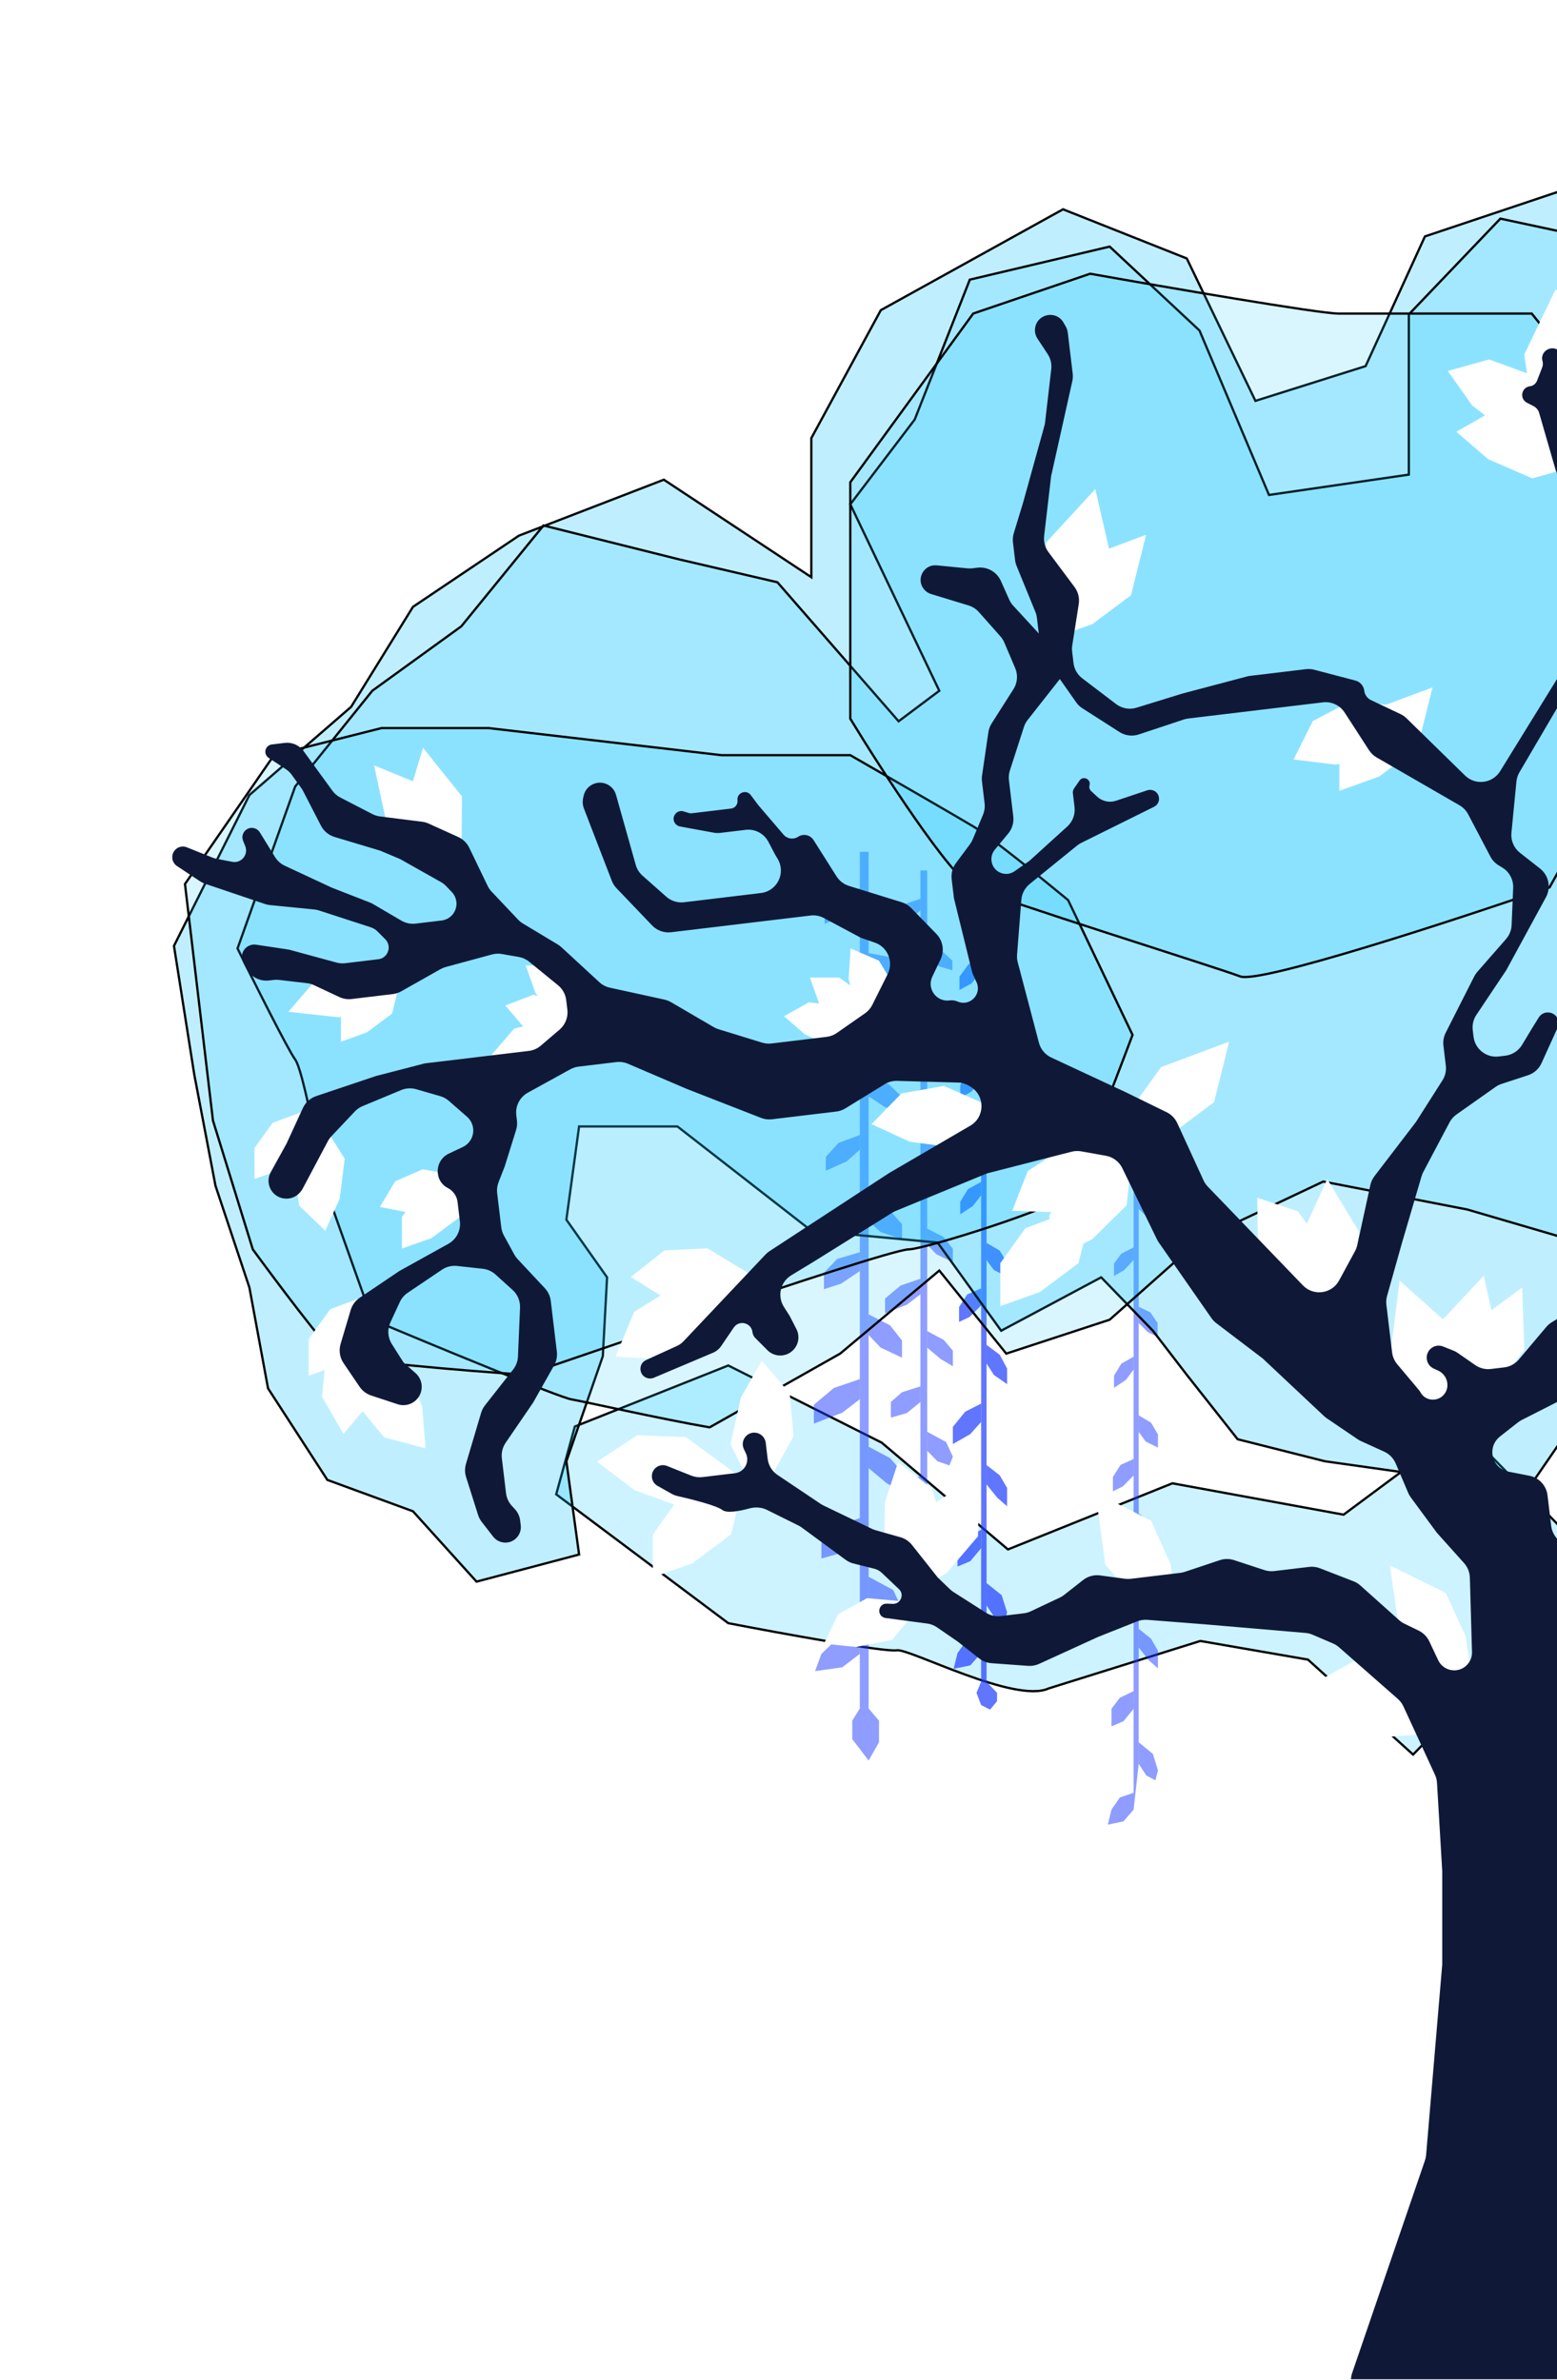 <svg width="687" height="1050" viewBox="0 0 687 1050" fill="none" xmlns="http://www.w3.org/2000/svg">
<g clip-path="url(#clip0_27_189)">
<g filter="url(#filter0_f_27_189)">
<path d="M321.331 716.114L245.417 659.271L253.644 629.354L321.331 602.429L389.019 636.459L444.74 683.579L517.289 654.41L592.829 668.246L645.184 629.354L705.019 690.684L623.494 774.078L577.123 732.194L529.629 723.967L462.69 744.909C447.856 751.765 401.135 727.183 395.75 728.081C390.365 728.978 343.894 720.477 321.331 716.114Z" fill="#00C3FF" fill-opacity="0.2"/>
<path d="M321.331 716.114L245.417 659.271L253.644 629.354L321.331 602.429L389.019 636.459L444.74 683.579L517.289 654.41L592.829 668.246L645.184 629.354L705.019 690.684L623.494 774.078L577.123 732.194L529.629 723.967L462.69 744.909C447.856 751.765 401.135 727.183 395.75 728.081C390.365 728.978 343.894 720.477 321.331 716.114Z" stroke="black"/>
</g>
<path d="M432.911 619.243L425.902 622.778L420.432 629.512V637.088L428.124 632.711L432.911 627.324V619.243Z" fill="#1E3CFF" fill-opacity="0.7"/>
<path d="M441.117 597.694L435.305 593.317V601.566L438.553 606.617L444.365 610.657V603.755L441.117 597.694Z" fill="#1E3CFF" fill-opacity="0.7"/>
<path d="M432.911 741.968H435.305V708.299V698.45V654.933V646.347V601.566V593.317V555.944V548.369V505.945V498.538V453.589V448.539V407.967H432.911V422.613V428.674V471.265V476.989V521.433V527.325V568.402V575.978V619.243V627.324V674.966V683.047V721.598V729.342V741.968Z" fill="#1E3CFF" fill-opacity="0.7"/>
<path d="M441.117 551.736L435.305 548.369V555.944L438.553 560.321L444.365 563.183V557.123L441.117 551.736Z" fill="#1E3CFF" fill-opacity="0.7"/>
<path d="M432.911 568.402L426.757 571.095L423.167 576.651V583.217L427.783 581.028L432.911 575.978V568.402Z" fill="#1E3CFF" fill-opacity="0.7"/>
<path d="M432.911 521.433L427.099 524.632L423.68 530.187V535.743L429.321 532.039L432.911 527.325V521.433Z" fill="#1E3CFF" fill-opacity="0.7"/>
<path d="M440.775 501.063L435.305 498.538V505.945L439.578 510.154L444.194 512.342V505.945L440.775 501.063Z" fill="#1E3CFF" fill-opacity="0.7"/>
<path d="M432.911 471.265L427.099 474.127L423.68 478.673V484.397L428.466 481.703L432.911 476.989V471.265Z" fill="#1E3CFF" fill-opacity="0.7"/>
<path d="M440.775 450.054L435.305 448.539V453.589L439.578 457.629L444.194 459.649V454.599L440.775 450.054Z" fill="#1E3CFF" fill-opacity="0.7"/>
<path d="M432.911 422.613L427.441 425.307L423.338 430.862V436.754L428.637 433.892L432.911 428.674V422.613Z" fill="#1E3CFF" fill-opacity="0.7"/>
<path d="M441.117 650.892L435.305 646.347V654.933L440.091 660.825L444.365 664.528V656.448L441.117 650.892Z" fill="#1E3CFF" fill-opacity="0.7"/>
<path d="M432.911 674.966L426.415 677.996L422.483 683.047V691.127L428.124 688.77L432.911 683.047V674.966Z" fill="#1E3CFF" fill-opacity="0.7"/>
<path d="M441.972 703.753L435.305 698.45V708.299L438.895 713.686L443.169 715.874L444.365 711.329L441.972 703.753Z" fill="#1E3CFF" fill-opacity="0.7"/>
<path d="M432.911 721.598L426.415 723.787L422.483 729.342L420.773 736.244L428.124 734.729L432.911 729.342V721.598Z" fill="#1E3CFF" fill-opacity="0.7"/>
<path d="M435.305 741.968H432.911L430.86 746.85L432.911 752.237L436.843 754.258L439.92 750.554V746.85L435.305 741.968Z" fill="#1E3CFF" fill-opacity="0.7"/>
<path d="M500.192 692.553L493.621 695.95L488.493 702.423V709.704L495.705 705.497L500.192 700.319V692.553Z" fill="#1E3CFF" fill-opacity="0.5"/>
<path d="M507.885 671.842L502.436 667.635V675.563L505.481 680.417L510.931 684.301V677.667L507.885 671.842Z" fill="#1E3CFF" fill-opacity="0.5"/>
<path d="M500.192 798.371L502.436 778.146V768.681V726.855V718.603V675.563V667.635V631.715V624.434V583.659V576.54V533.339V528.485V489.49H500.192V503.567V509.392V550.328V555.829V598.545V604.208V643.688V650.969V692.553V700.319V746.109V753.876V790.929V798.371Z" fill="#1E3CFF" fill-opacity="0.5"/>
<path d="M507.885 627.67L502.436 624.434V631.715L505.481 635.922L510.931 638.672V632.847L507.885 627.67Z" fill="#1E3CFF" fill-opacity="0.5"/>
<path d="M500.192 643.688L494.423 646.277L491.057 651.616V657.927L495.384 655.823L500.192 650.969V643.688Z" fill="#1E3CFF" fill-opacity="0.5"/>
<path d="M500.192 598.545L494.743 601.619L491.538 606.959V612.298L496.827 608.739L500.192 604.208V598.545Z" fill="#1E3CFF" fill-opacity="0.5"/>
<path d="M507.565 578.967L502.436 576.54V583.659L506.443 587.704L510.77 589.808V583.659L507.565 578.967Z" fill="#1E3CFF" fill-opacity="0.5"/>
<path d="M500.192 550.328L494.743 553.079L491.538 557.447V562.949L496.025 560.36L500.192 555.829V550.328Z" fill="#1E3CFF" fill-opacity="0.5"/>
<path d="M507.565 529.941L502.436 528.485V533.339L506.443 537.222L510.77 539.164V534.31L507.565 529.941Z" fill="#1E3CFF" fill-opacity="0.5"/>
<path d="M500.192 503.567L495.064 506.156L491.217 511.495V517.158L496.186 514.408L500.192 509.392V503.567Z" fill="#1E3CFF" fill-opacity="0.5"/>
<path d="M507.885 722.971L502.436 718.603V726.855L506.924 732.518L510.931 736.077V728.311L507.885 722.971Z" fill="#1E3CFF" fill-opacity="0.5"/>
<path d="M500.192 746.109L494.102 749.022L490.416 753.876V761.642L495.705 759.377L500.192 753.876V746.109Z" fill="#1E3CFF" fill-opacity="0.5"/>
<path d="M508.687 773.777L502.436 768.681V778.146L505.802 783.324L509.809 785.427L510.931 781.059L508.687 773.777Z" fill="#1E3CFF" fill-opacity="0.5"/>
<path d="M500.192 790.929L494.102 793.032L490.416 798.371L488.813 805.005L495.705 803.549L500.192 798.371V790.929Z" fill="#1E3CFF" fill-opacity="0.5"/>
<path d="M379.381 608.433L367.991 612.326L359.102 619.74V628.081L371.603 623.262L379.381 617.33V608.433Z" fill="#1E3CFF" fill-opacity="0.5"/>
<path d="M392.716 584.707L383.27 579.888V588.97L388.549 594.531L397.994 598.98V591.38L392.716 584.707Z" fill="#1E3CFF" fill-opacity="0.5"/>
<path d="M379.381 753.755H383.27V706.489V695.645V647.729V638.276V588.97V579.888V538.738V530.396V483.686V475.53V426.039V420.478V375.806H379.381V391.932V398.605V445.502V451.804V500.739V507.226V552.454V560.795V608.433V617.33V669.787V678.684V721.132V729.659V753.755Z" fill="#1E3CFF" fill-opacity="0.5"/>
<path d="M392.716 534.104L383.27 530.396V538.738L388.549 543.557L397.994 546.708V540.035L392.716 534.104Z" fill="#1E3CFF" fill-opacity="0.5"/>
<path d="M379.381 552.454L369.38 555.42L363.547 561.537V568.766L371.047 566.356L379.381 560.795V552.454Z" fill="#1E3CFF" fill-opacity="0.5"/>
<path d="M379.381 500.739L369.936 504.261L364.38 510.378V516.494L373.547 512.417L379.381 507.226V500.739Z" fill="#1E3CFF" fill-opacity="0.5"/>
<path d="M392.16 478.31L383.27 475.53V483.686L390.216 488.32L397.716 490.729V483.686L392.16 478.31Z" fill="#1E3CFF" fill-opacity="0.5"/>
<path d="M379.381 445.502L369.936 448.653L364.38 453.657V459.96L372.158 456.994L379.381 451.804V445.502Z" fill="#1E3CFF" fill-opacity="0.5"/>
<path d="M392.16 422.146L383.27 420.478V426.039L390.216 430.487L397.716 432.712V427.151L392.16 422.146Z" fill="#1E3CFF" fill-opacity="0.5"/>
<path d="M379.381 391.932L370.492 394.898L363.824 401.015V407.503L372.436 404.352L379.381 398.605V391.932Z" fill="#1E3CFF" fill-opacity="0.5"/>
<path d="M392.716 643.281L383.27 638.276V647.729L391.049 654.217L397.994 658.295V649.398L392.716 643.281Z" fill="#1E3CFF" fill-opacity="0.5"/>
<path d="M379.381 669.787L368.825 673.124L362.435 678.684V687.582L371.603 684.987L379.381 678.684V669.787Z" fill="#1E3CFF" fill-opacity="0.5"/>
<path d="M394.105 701.484L383.27 695.645V706.489L389.104 712.42L396.049 714.83L397.994 709.825L394.105 701.484Z" fill="#1E3CFF" fill-opacity="0.5"/>
<path d="M379.381 721.132L368.825 723.542L362.435 729.659L359.657 737.258L371.603 735.59L379.381 729.659V721.132Z" fill="#1E3CFF" fill-opacity="0.5"/>
<path d="M383.27 753.755H379.381L376.048 759.131V767.287L383.27 776.696L387.848 768.659V759.131L383.27 753.755Z" fill="#1E3CFF" fill-opacity="0.5"/>
<path d="M406.114 564.144L397.353 567.158L390.515 572.899V579.357L400.131 575.626L406.114 571.033V564.144Z" fill="#1E3CFF" fill-opacity="0.5"/>
<path d="M416.371 545.774L409.106 542.043V549.075L413.166 553.381L420.432 556.825V550.941L416.371 545.774Z" fill="#1E3CFF" fill-opacity="0.5"/>
<path d="M406.114 676.661H409.106V640.064V631.669V594.57V587.251V549.075V542.043V510.183V503.724V467.558V461.244V422.925V418.62V384.032H406.114V396.518V401.685V437.994V442.874V480.762V485.785V520.803V527.261V564.144V571.033V611.648V618.537V651.402V658.004V676.661Z" fill="#1E3CFF" fill-opacity="0.5"/>
<path d="M416.371 506.595L409.106 503.724V510.183L413.166 513.914L420.432 516.354V511.187L416.371 506.595Z" fill="#1E3CFF" fill-opacity="0.5"/>
<path d="M406.114 520.803L398.421 523.099L393.934 527.835V533.432L399.703 531.566L406.114 527.261V520.803Z" fill="#1E3CFF" fill-opacity="0.5"/>
<path d="M406.114 480.762L398.849 483.489L394.575 488.225V492.961L401.627 489.803L406.114 485.785V480.762Z" fill="#1E3CFF" fill-opacity="0.5"/>
<path d="M415.944 463.396L409.106 461.244V467.558L414.448 471.146L420.218 473.012V467.558L415.944 463.396Z" fill="#1E3CFF" fill-opacity="0.5"/>
<path d="M406.114 437.994L398.849 440.434L394.575 444.309V449.188L400.558 446.892L406.114 442.874V437.994Z" fill="#1E3CFF" fill-opacity="0.5"/>
<path d="M415.944 419.911L409.106 418.62V422.925L414.448 426.369L420.218 428.092V423.786L415.944 419.911Z" fill="#1E3CFF" fill-opacity="0.5"/>
<path d="M406.114 396.518L399.276 398.814L394.147 403.55V408.573L400.772 406.134L406.114 401.685V396.518Z" fill="#1E3CFF" fill-opacity="0.5"/>
<path d="M416.371 591.125L409.106 587.251V594.57L415.089 599.593L420.432 602.75V595.861L416.371 591.125Z" fill="#1E3CFF" fill-opacity="0.5"/>
<path d="M406.114 611.648L397.994 614.231L393.079 618.537V625.426L400.131 623.416L406.114 618.537V611.648Z" fill="#1E3CFF" fill-opacity="0.5"/>
<path d="M417.44 636.189L409.106 631.669V640.064L413.593 644.657L418.936 646.523L420.432 642.648L417.44 636.189Z" fill="#1E3CFF" fill-opacity="0.5"/>
<path d="M406.114 651.402L397.994 653.268L393.079 658.004L390.942 663.888L400.131 662.596L406.114 658.004V651.402Z" fill="#1E3CFF" fill-opacity="0.5"/>
<path d="M409.106 676.661H406.114L403.55 680.823V687.138L409.106 694.422L412.627 688.2V680.823L409.106 676.661Z" fill="#1E3CFF" fill-opacity="0.5"/>
<g filter="url(#filter1_f_27_189)">
<path d="M357.98 254.641L292.91 211.635L228.962 236.317L182.217 267.73L154.917 311.858L110.042 350.75L76.759 417.316L85.734 474.158L95.083 523.147L110.042 568.023L118.269 612.525L144.446 652.913L182.217 666.75L210.264 697.789L255.514 685.822L249.904 644.686L265.985 598.314L267.854 563.536L249.904 538.106L255.514 496.97H298.893L357.98 542.968L413.7 548.203L441.748 587.095L485.876 563.536L508.687 587.095L523.646 606.541L546.084 634.963L584.602 644.686L642.94 652.913H676.971L689.312 634.963H720.351H754.382V136.843L701.279 80L628.73 104.308L602.552 161.524L553.937 176.857L523.646 114.031L469.047 92.341L388.645 136.843L357.98 193.311V254.641Z" fill="#00C3FF" fill-opacity="0.25"/>
<path d="M357.98 254.641L292.91 211.635L228.962 236.317L182.217 267.73L154.917 311.858L110.042 350.75L76.759 417.316L85.734 474.158L95.083 523.147L110.042 568.023L118.269 612.525L144.446 652.913L182.217 666.75L210.264 697.789L255.514 685.822L249.904 644.686L265.985 598.314L267.854 563.536L249.904 538.106L255.514 496.97H298.893L357.98 542.968L413.7 548.203L441.748 587.095L485.876 563.536L508.687 587.095L523.646 606.541L546.084 634.963L584.602 644.686L642.94 652.913H676.971L689.312 634.963H720.351H754.382V136.843L701.279 80L628.73 104.308L602.552 161.524L553.937 176.857L523.646 114.031L469.047 92.341L388.645 136.843L357.98 193.311V254.641Z" stroke="black"/>
</g>
<g filter="url(#filter2_f_27_189)">
<path d="M693.426 547.081L757 560.544V209.392L719.604 108.795L662.013 96.455L621.625 138.713V209.392L559.921 218.367L529.256 145.818L489.616 108.795L427.912 123.38L403.604 185.084L375.183 222.48L414.449 304.753L396.499 318.215L343.022 256.885L299.642 246.788L239.808 231.83L203.533 276.331L164.267 304.753L130.236 347.011L104.807 418.438C111.912 432.898 126.946 462.939 130.236 467.427C133.527 471.915 139.835 505.197 142.577 521.278L164.267 582.234C191.317 593.577 246.764 616.489 252.149 617.387C257.534 618.284 291.415 625.988 313.105 629.727L370.695 597.192L414.449 560.544L443.992 597.192L489.616 582.234L529.256 547.081L583.855 521.278L647.429 533.619L693.426 547.081Z" fill="#00C3FF" fill-opacity="0.15"/>
<path d="M693.426 547.081L757 560.544V209.392L719.604 108.795L662.013 96.455L621.625 138.713V209.392L559.921 218.367L529.256 145.818L489.616 108.795L427.912 123.38L403.604 185.084L375.183 222.48L414.449 304.753L396.499 318.215L343.022 256.885L299.642 246.788L239.808 231.83L203.533 276.331L164.267 304.753L130.236 347.011L104.807 418.438C111.912 432.898 126.946 462.939 130.236 467.427C133.527 471.915 139.835 505.197 142.577 521.278L164.267 582.234C191.317 593.577 246.764 616.489 252.149 617.387C257.534 618.284 291.415 625.988 313.105 629.727L370.695 597.192L414.449 560.544L443.992 597.192L489.616 582.234L529.256 547.081L583.855 521.278L647.429 533.619L693.426 547.081Z" stroke="black"/>
</g>
<g filter="url(#filter3_f_27_189)">
<path d="M215.5 321.208L318.34 333.174H375.182C390.141 341.776 421.928 360.1 429.407 364.587C436.887 369.075 460.446 388.147 471.291 397.122L499.712 456.583C491.61 478.148 474.582 522.4 471.291 526.888C467.178 532.497 407.717 551.195 400.986 551.195C395.601 551.195 343.645 568.398 318.34 576.999L231.954 606.542C205.777 604.797 152.3 600.484 147.812 597.193C143.325 593.902 121.759 565.157 111.538 551.195L93.961 494.353L81.621 390.017L120.887 333.174L168.38 321.208H215.5Z" fill="#00C3FF" fill-opacity="0.15"/>
<path d="M215.5 321.208L318.34 333.174H375.182C390.141 341.776 421.928 360.1 429.407 364.587C436.887 369.075 460.446 388.147 471.291 397.122L499.712 456.583C491.61 478.148 474.582 522.4 471.291 526.888C467.178 532.497 407.717 551.195 400.986 551.195C395.601 551.195 343.645 568.398 318.34 576.999L231.954 606.542C205.777 604.797 152.3 600.484 147.812 597.193C143.325 593.902 121.759 565.157 111.538 551.195L93.961 494.353L81.621 390.017L120.887 333.174L168.38 321.208H215.5Z" stroke="black"/>
</g>
<g filter="url(#filter4_f_27_189)">
<path d="M590.586 138.338H675.85L709.506 180.222L727.083 264.364C721.723 286.926 710.703 333.697 709.506 340.279C708.31 346.86 691.805 377.176 683.703 391.512C641.819 405.972 555.882 434.069 547.206 430.778C536.361 426.664 441.748 397.121 429.407 391.512C419.535 387.024 389.144 340.029 375.182 317.093V212.757L429.407 138.338L481.014 120.762C513.923 126.62 581.91 138.338 590.586 138.338Z" fill="#00C3FF" fill-opacity="0.15"/>
<path d="M590.586 138.338H675.85L709.506 180.222L727.083 264.364C721.723 286.926 710.703 333.697 709.506 340.279C708.31 346.86 691.805 377.176 683.703 391.512C641.819 405.972 555.882 434.069 547.206 430.778C536.361 426.664 441.748 397.121 429.407 391.512C419.535 387.024 389.144 340.029 375.182 317.093V212.757L429.407 138.338L481.014 120.762C513.923 126.62 581.91 138.338 590.586 138.338Z" stroke="black"/>
</g>
<path d="M302.634 634.026L331.805 655.387L302.561 665.636L280.063 657.498L263.366 644.882L281.213 633.153L302.634 634.026Z" fill="white"/>
<path d="M299.132 661.514L329.184 650.295L322.533 676.972L305.537 689.686L288.048 695.919V676.972L299.132 661.514Z" fill="white"/>
<path d="M350.128 633.694L334.641 661.785L322.305 637.215L326.914 616.496L336.12 600.373L348.465 614.746L350.128 633.694Z" fill="white"/>
<path d="M382.595 705.076L407.036 707.255L393.64 723.467L377.714 726.63L363.588 725.157L369.844 712.082L382.595 705.076Z" fill="white"/>
<path d="M416.67 674.891L407.137 705.519L390.12 683.926L390.476 662.703L396.259 645.06L411.238 656.663L416.67 674.891Z" fill="white"/>
<path d="M405.294 667.857L432.136 650.295L431.524 677.781L417.746 693.927L402.059 703.858L397.886 685.376L405.294 667.857Z" fill="white"/>
<path d="M487.676 690.311L483.385 658.522L507.928 670.911L516.567 690.3L518.775 708.734L500.297 704.541L487.676 690.311Z" fill="white"/>
<path d="M452.458 541.844L482.509 530.625L475.858 557.302L458.862 570.016L441.373 576.249V557.302L452.458 541.844Z" fill="white"/>
<path d="M471.821 519.621L500.083 504.449L497.094 531.778L481.969 546.671L465.482 555.208L462.924 536.433L471.821 519.621Z" fill="white"/>
<path d="M469.492 506.226L501.565 506.757L485.632 529.162L465.166 534.791L446.609 534.206L453.528 516.567L469.492 506.226Z" fill="white"/>
<path d="M312.204 550.765L339.622 567.414L314.558 578.711L294.049 573.238L278.326 563.365L293.203 551.632L312.204 550.765Z" fill="white"/>
<path d="M248.225 442.25L263.081 459.105L243.965 461.426L231.396 453.487L222.943 443.605L235.339 438.865L248.225 442.25Z" fill="white"/>
<path d="M242.788 449.926L268.681 459.481L249.37 473.141L231.149 471.891L216.247 466.137L226.883 453.782L242.788 449.926Z" fill="white"/>
<path d="M255.641 433.576L263.366 454.339L244.999 449.744L236.244 438.001L231.953 425.917L244.999 425.917L255.641 433.576Z" fill="white"/>
<path d="M369.34 443.613L385.5 457.292L367.996 462.075L355.189 456.394L345.956 448.338L356.864 442.221L369.34 443.613Z" fill="white"/>
<path d="M380.868 438.864L388.533 459.396L370.308 454.852L361.621 443.24L357.362 431.291L370.308 431.291L380.868 438.864Z" fill="white"/>
<path d="M394.882 435.568L393.728 458.618L378.001 446.621L374.446 431.769L375.314 418.439L387.831 423.84L394.882 435.568Z" fill="white"/>
<path d="M186.533 515.861L208.505 519.873L195.012 533.452L180.313 534.991L167.632 532.479L174.391 521.149L186.533 515.861Z" fill="white"/>
<path d="M177.369 360.606L186.66 329.904L203.847 351.362L203.658 372.587L198.015 390.275L182.945 378.791L177.369 360.606Z" fill="white"/>
<path d="M170.637 363.548L165.048 337.662L186.05 346.271L194.414 361.669L197.424 376.699L181.945 374.443L170.637 363.548Z" fill="white"/>
<path d="M149.697 448.843L127.243 446.386L139.872 431.713L154.587 429.096L167.56 430.713L161.562 442.63L149.697 448.843Z" fill="white"/>
<path d="M157.684 437.012L177.354 429.655L173 447.148L161.876 455.485L150.428 459.572V447.148L157.684 437.012Z" fill="white"/>
<path d="M120.346 495.338L142.202 487.246L137.365 506.488L125.004 515.659L112.285 520.155V506.488L120.346 495.338Z" fill="white"/>
<path d="M129.21 516.357L139.863 491.735L152.09 511.2L149.905 528.815L143.527 542.973L132.105 531.996L129.21 516.357Z" fill="white"/>
<path d="M185.618 525.44L208.02 517.164L203.062 536.843L190.392 546.223L177.354 550.821V536.843L185.618 525.44Z" fill="white"/>
<path d="M512.292 470.792L542.344 459.573L535.693 486.249L518.696 498.964L501.208 505.197V486.249L512.292 470.792Z" fill="white"/>
<path d="M416.499 479.084L445.837 492.055L422.44 506.493L401.397 503.714L384.531 495.953L397.769 482.398L416.499 479.084Z" fill="white"/>
<path d="M583.785 549.857L584.84 581.917L561.675 567.11L555.041 546.947L554.708 528.384L572.667 534.423L583.785 549.857Z" fill="white"/>
<path d="M572.325 549.347L585.625 520.157L599.799 543.714L596.783 564.725L588.833 581.503L575.428 568.113L572.325 549.347Z" fill="white"/>
<path d="M645.841 587.086L671.639 568.023L672.594 595.499L659.758 612.404L644.663 623.213L639.443 604.999L645.841 587.086Z" fill="white"/>
<path d="M632.813 586.25L654.688 562.788L660.654 589.625L651.128 608.594L638.265 621.982L629.801 605.031L632.813 586.25Z" fill="white"/>
<path d="M602.044 314.476L632.095 303.257L625.444 329.933L608.448 342.648L590.959 348.88V329.933L602.044 314.476Z" fill="white"/>
<path d="M596.088 309.278L627.981 312.712L610.084 333.581L589.192 337.334L570.764 335.071L579.253 318.131L596.088 309.278Z" fill="white"/>
<path d="M475.644 247.163L505.695 235.944L499.045 262.62L482.048 275.335L464.559 281.567V262.62L475.644 247.163Z" fill="white"/>
<path d="M461.571 239.357L483.287 215.748L489.434 242.544L480.036 261.576L467.264 275.052L458.686 258.157L461.571 239.357Z" fill="white"/>
<path d="M613.527 596.851L617.58 565.031L638.097 583.331L641.443 604.292L638.822 622.672L622.051 613.855L613.527 596.851Z" fill="white"/>
<path d="M298.203 567.384L334.502 568.788L315.901 593.755L292.589 599.616L271.593 598.489L279.87 578.692L298.203 567.384Z" fill="white"/>
<path d="M145.69 577.588L171.371 568.024L165.687 590.765L151.163 601.604L136.218 606.917V590.765L145.69 577.588Z" fill="white"/>
<path d="M143.948 597.252L164.364 572.51L171.942 598.938L163.58 618.447L151.551 632.589L142.077 616.18L143.948 597.252Z" fill="white"/>
<path d="M157.403 619.401L154.344 587.47L178.39 600.798L186.273 620.506L187.767 639.012L169.465 634.108L157.403 619.401Z" fill="white"/>
<path d="M677.942 183.069L702.579 203.611L676.113 211.055L656.646 202.593L642.566 190.491L659.023 181.102L677.942 183.069Z" fill="white"/>
<path d="M692.776 167.216L717.002 146.191L720.106 173.508L708.632 191.366L694.429 203.324L687.8 185.574L692.776 167.216Z" fill="white"/>
<path d="M672.543 156.407L686.438 127.495L700.126 151.338L696.68 172.283L688.388 188.895L675.26 175.233L672.543 156.407Z" fill="white"/>
<path d="M674.943 165.114L693.811 191.056L666.328 191.803L649.521 178.84L638.826 163.663L657.08 158.581L674.943 165.114Z" fill="white"/>
<path d="M617.884 722.37L613.245 690.63L637.923 702.749L646.773 722.042L649.183 740.452L630.66 736.461L617.884 722.37Z" fill="white"/>
<path d="M612.728 739.746L644.125 746.32L624.249 765.315L603.089 766.981L584.975 762.905L595.099 746.889L612.728 739.746Z" fill="white"/>
<path d="M618.919 733.506L643.376 754.262L616.846 761.475L597.454 752.844L583.479 740.62L600.018 731.374L618.919 733.506Z" fill="white"/>
<path fill-rule="evenodd" clip-rule="evenodd" d="M756.999 978.898V1049.69H596.081C596.126 1048.77 596.3 1047.84 596.616 1046.92L628.745 953.122C629.011 952.346 629.18 951.541 629.249 950.724L636.361 866.669V825.563L634.053 786.565C633.979 785.318 633.673 784.096 633.149 782.963L619.231 752.832C618.645 751.564 617.8 750.433 616.751 749.511L590.829 726.749C590.037 726.053 589.14 725.487 588.171 725.072L579.134 721.198C578.152 720.777 577.11 720.516 576.046 720.425L531.113 716.582L506.251 714.643C504.73 714.524 503.202 714.755 501.784 715.318L484.525 722.17L458.498 734.068C456.97 734.767 455.291 735.069 453.616 734.947L437.492 733.776C435.506 733.632 433.608 732.898 432.041 731.668L422.558 724.223L413.449 717.95C412.15 717.055 410.657 716.48 409.094 716.272L390.731 713.833C390.377 713.786 390.034 713.679 389.715 713.518C386.673 711.98 387.854 707.383 391.261 707.502L393.925 707.594C397.39 707.715 399.165 703.486 396.65 701.098L389.124 693.95C388.16 693.034 386.974 692.383 385.683 692.061L376.62 689.802C375.354 689.487 374.163 688.927 373.112 688.154L353.755 673.912C353.287 673.568 352.79 673.265 352.27 673.007L338.41 666.137C335.98 664.932 333.174 664.801 330.558 665.519C326.134 666.733 320.642 667.699 318.685 666.162C316.246 664.247 305.374 661.476 299.049 660.054C298.07 659.834 297.13 659.479 296.255 658.986L290.105 655.523C288.751 654.76 287.842 653.398 287.657 651.855C287.216 648.182 290.867 645.376 294.304 646.746L305.045 651.031C306.598 651.651 308.282 651.871 309.942 651.672L319.796 650.49L324.289 649.951C328.461 649.451 330.916 645.01 329.121 641.211L328.221 639.306C326.445 635.548 329.685 631.363 333.768 632.142C335.943 632.556 337.599 634.331 337.862 636.529L338.711 643.6C339.057 646.492 340.648 649.09 343.067 650.713L362.085 663.476C362.48 663.741 362.892 663.977 363.32 664.183L384.748 674.5C385.27 674.751 385.813 674.957 386.37 675.114L397.277 678.192C399.302 678.764 401.096 679.96 402.402 681.609L413.788 695.991L419.158 701.15C419.633 701.606 420.152 702.014 420.707 702.368L434.994 711.481C436.944 712.726 439.265 713.255 441.562 712.98L451.733 711.76C452.799 711.632 453.838 711.333 454.809 710.875L467.608 704.836C468.287 704.516 468.927 704.121 469.517 703.657L477.879 697.09C480.005 695.421 482.715 694.683 485.392 695.045L496.358 696.524C497.196 696.637 498.046 696.643 498.886 696.542L520.789 693.915C521.461 693.835 522.123 693.686 522.765 693.472L538.217 688.313C540.255 687.633 542.458 687.627 544.499 688.296L557.93 692.701C559.317 693.156 560.787 693.301 562.237 693.127L577.607 691.284C579.235 691.089 580.886 691.297 582.415 691.89L597.213 697.633C598.335 698.068 599.368 698.702 600.264 699.504L617.31 714.757C617.995 715.371 618.762 715.887 619.588 716.29L625.993 719.42C628.033 720.417 629.674 722.079 630.644 724.132L634.569 732.438C635.688 734.807 637.918 736.461 640.51 736.844C645.334 737.556 649.63 733.739 649.491 728.865L648.55 696.009C648.483 693.646 647.58 691.384 646.002 689.623L633.941 676.16L622.491 660.631C622.03 660.005 621.643 659.327 621.338 658.611L615.82 645.639C614.841 643.338 613.036 641.487 610.759 640.451L600.516 635.79C600.003 635.557 599.511 635.281 599.045 634.965L585.425 625.729C584.988 625.432 584.575 625.102 584.191 624.74L557.128 599.315L536.66 583.75C535.829 583.118 535.102 582.36 534.506 581.503L511.277 548.134C510.981 547.709 510.719 547.262 510.492 546.796L495.198 515.368C493.799 512.493 491.109 510.46 487.961 509.899L477.074 507.957C475.667 507.706 474.221 507.76 472.836 508.115L435.473 517.688L395.202 534.245C394.686 534.457 394.188 534.712 393.715 535.007L358.804 556.765L349.126 562.641C344.337 565.548 342.871 571.822 345.874 576.55L348.515 580.709L351.41 586.37C352.954 589.39 352.429 593.055 350.1 595.52C346.997 598.803 341.794 598.873 338.604 595.674L333.294 590.347C332.579 589.63 332.125 588.695 332.005 587.69C331.506 583.534 326.12 582.221 323.765 585.681L318.199 593.858C317.308 595.167 316.057 596.192 314.598 596.809L288.506 607.839C287.675 608.19 286.755 608.269 285.876 608.064C281.912 607.139 281.371 601.717 285.074 600.028L298.682 593.819C299.781 593.318 300.772 592.609 301.602 591.731L337.755 553.477C338.294 552.907 338.898 552.402 339.555 551.973L392.377 517.478L428.106 496.644C434.672 492.815 434.735 483.35 428.22 479.435L427.541 479.026C426.065 478.139 424.386 477.648 422.665 477.601L395.857 476.862C393.914 476.808 391.998 477.322 390.343 478.34L373.022 488.993C371.79 489.751 370.409 490.232 368.974 490.404L340.618 493.805C338.983 494.001 337.326 493.791 335.792 493.192L302.984 480.39L277.072 469.308C275.459 468.618 273.692 468.365 271.949 468.574L255.308 470.57C254.034 470.723 252.801 471.119 251.677 471.738L232.915 482.066C229.343 484.032 227.323 487.97 227.808 492.018L228.092 494.388C228.26 495.789 228.13 497.21 227.71 498.557L222.73 514.518L219.979 521.589C219.384 523.12 219.175 524.775 219.37 526.406L221.175 541.45C221.326 542.714 221.718 543.937 222.329 545.055L226.927 553.467C227.331 554.207 227.827 554.892 228.402 555.507L240.39 568.308C241.844 569.861 242.766 571.839 243.019 573.952L245.701 596.315C245.955 598.428 245.527 600.567 244.481 602.421L235.237 618.798L223.109 636.528C221.741 638.529 221.145 640.958 221.434 643.365L223.284 658.788C223.536 660.888 224.447 662.854 225.887 664.403L227.183 665.799C228.472 667.187 229.288 668.947 229.514 670.827L229.767 672.938C230.216 676.682 227.545 680.081 223.801 680.53C221.421 680.816 219.065 679.832 217.595 677.938L212.571 671.468C211.846 670.534 211.292 669.479 210.936 668.352L205.658 651.676C205.055 649.771 205.036 647.728 205.605 645.813L212.284 623.319C212.643 622.108 213.229 620.976 214.01 619.983L226.406 604.224C227.702 602.576 228.448 600.562 228.537 598.468L229.455 576.948C229.582 573.975 228.378 571.1 226.171 569.105L218.634 562.288C217.075 560.878 215.111 559.995 213.021 559.765L201.695 558.518C199.341 558.259 196.972 558.844 195.009 560.168L179.887 570.366C178.373 571.388 177.167 572.805 176.401 574.464L172.261 583.427C170.835 586.513 171.075 590.112 172.898 592.981L177.32 599.944C177.828 600.744 178.447 601.468 179.159 602.094L183.328 605.757C186.703 608.724 187.015 613.873 184.021 617.225C181.876 619.627 178.51 620.529 175.451 619.52L163.789 615.673C161.693 614.982 159.885 613.617 158.647 611.792L151.593 601.398C149.908 598.915 149.427 595.807 150.283 592.931L154.73 577.98C155.391 575.759 156.803 573.837 158.724 572.541L176.229 560.734L197.835 548.746C201.389 546.774 203.396 542.847 202.912 538.811L201.891 530.295C201.572 527.639 199.947 525.318 197.56 524.111C195.173 522.904 193.547 520.583 193.229 517.928L193.197 517.659C192.761 514.026 194.7 510.521 198.01 508.959L204.2 506.039C207.336 504.559 209.173 501.238 208.76 497.795C208.523 495.818 207.562 493.998 206.063 492.688L198.038 485.677C196.935 484.713 195.634 484.003 194.227 483.598L183.623 480.543C181.442 479.914 179.112 480.047 177.016 480.918L159.998 487.994C158.702 488.532 157.533 489.338 156.569 490.359L146.221 501.308C145.604 501.961 145.078 502.694 144.657 503.487L133.55 524.407C133.246 524.98 132.874 525.514 132.442 525.997L132.264 526.197C128.448 530.47 121.493 529.381 119.166 524.145C118.162 521.885 118.275 519.285 119.472 517.121L126.421 504.555L133.629 488.875C134.781 486.369 136.918 484.45 139.533 483.572L165.913 474.718L187.379 469.155L216.865 465.619L233.322 463.645C235.281 463.41 237.126 462.601 238.626 461.32L246.905 454.248C249.449 452.075 250.737 448.775 250.339 445.454L249.832 441.23C249.524 438.657 248.229 436.305 246.22 434.668L233.479 424.286C232.149 423.202 230.562 422.479 228.872 422.186L221.416 420.892C219.978 420.642 218.502 420.711 217.092 421.092L196.687 426.62C195.884 426.838 195.111 427.155 194.386 427.563L177.047 437.349C175.899 437.997 174.633 438.412 173.323 438.569L155.153 440.748C153.294 440.971 151.409 440.668 149.714 439.872L138.569 434.642C137.593 434.184 136.549 433.886 135.477 433.762L123.102 432.32C122.322 432.229 121.534 432.231 120.754 432.324L118.725 432.567C114.617 433.06 110.631 430.966 108.707 427.303L107.347 424.713C106.346 422.807 106.558 420.49 107.889 418.797C109.103 417.254 111.053 416.481 112.995 416.774L127.521 418.962L148.52 424.672C149.762 425.009 151.057 425.104 152.335 424.951L166.912 423.202C171.222 422.685 173.044 417.432 169.979 414.358L166.572 410.94C165.728 410.093 164.694 409.459 163.557 409.089L140.793 401.691C140.11 401.47 139.406 401.322 138.692 401.251L119.106 399.304C118.352 399.229 117.608 399.068 116.89 398.825L90.519 389.899C89.703 389.623 88.925 389.242 88.206 388.766L78.103 382.08C76.955 381.32 76.199 380.094 76.035 378.727C75.611 375.189 79.132 372.489 82.439 373.817L93.775 378.368C94.307 378.582 94.858 378.744 95.421 378.853L102.484 380.222C106.466 380.993 109.719 377.046 108.201 373.285L107.26 370.954C105.836 367.425 109.514 364 112.933 365.67C113.639 366.015 114.233 366.554 114.645 367.223L121.356 378.116C122.381 379.781 123.872 381.108 125.643 381.934L146.373 391.601L163.207 398.17C163.698 398.362 164.173 398.592 164.628 398.858L177.126 406.182C179.01 407.286 181.204 407.743 183.372 407.483L194.843 406.107C196.695 405.885 198.396 404.977 199.612 403.563C202.114 400.652 201.998 396.317 199.344 393.544L196.84 390.926C196.16 390.216 195.379 389.609 194.521 389.126L176.568 379.015L167.746 375.292L147.619 369.256C145.017 368.476 142.844 366.67 141.6 364.254L133.747 348.996C133.52 348.555 133.261 348.132 132.972 347.73L128.745 341.859C128.03 340.866 127.14 340.013 126.118 339.342L118.534 334.362C117.735 333.838 117.209 332.988 117.095 332.039C116.882 330.263 118.15 328.649 119.927 328.436L125.629 327.752C128.86 327.365 132.049 328.755 133.963 331.388L146.66 348.843C147.577 350.104 148.776 351.133 150.161 351.848L164.333 359.161C165.376 359.699 166.505 360.049 167.669 360.196L186.273 362.541C187.269 362.666 188.24 362.941 189.154 363.355L202.187 369.267C204.32 370.235 206.046 371.921 207.063 374.031L215.166 390.835C215.613 391.762 216.2 392.614 216.907 393.362L228.602 405.731C229.226 406.391 229.937 406.963 230.716 407.432L246.074 416.662C246.656 417.012 247.2 417.42 247.7 417.881L264.459 433.33C265.765 434.534 267.368 435.368 269.103 435.747L293.167 441.004C294.19 441.228 295.172 441.61 296.076 442.138L314.941 453.154C315.604 453.541 316.309 453.85 317.042 454.076L336.272 459.993C337.609 460.404 339.016 460.53 340.404 460.364L364.715 457.448C366.344 457.253 367.899 456.66 369.244 455.722L381.669 447.058C383.039 446.102 384.148 444.819 384.894 443.325L391.666 429.774C394.373 424.357 391.682 417.796 385.952 415.84L380.709 414.05C380.197 413.875 379.701 413.66 379.225 413.405L363.543 405.022C361.735 404.056 359.673 403.668 357.638 403.913L336.587 406.437L310.639 409.55L296.139 411.289C293.016 411.663 289.898 410.546 287.723 408.273L272.043 391.885C271.13 390.931 270.415 389.805 269.939 388.573L257.66 356.754C257.081 355.255 256.958 353.617 257.305 352.048L257.52 351.075C258.532 346.495 263.51 344.015 267.776 345.965C269.745 346.865 271.218 348.585 271.805 350.669L280.502 381.552C281.023 383.4 282.064 385.059 283.502 386.331L293.999 395.618C296.137 397.51 298.982 398.398 301.816 398.058L319.77 395.904L335.741 393.989C342.928 393.127 346.846 385.152 343.138 378.936L342.041 377.097L339.043 371.39C337.114 367.717 333.117 365.617 328.999 366.111L317.882 367.445C316.885 367.564 315.876 367.533 314.888 367.352L300.033 364.629C299.141 364.466 298.35 363.956 297.833 363.21C295.97 360.527 298.558 357.005 301.676 357.98L303.71 358.616C304.272 358.792 304.864 358.846 305.448 358.776L322.554 356.725C324.342 356.51 325.618 354.887 325.404 353.099C325.006 349.786 329.25 348.085 331.251 350.755L334.638 355.275L345.747 368.258C347.35 370.131 350.096 370.518 352.154 369.162C354.439 367.656 357.514 368.318 358.977 370.631L369.105 386.637C370.377 388.647 372.324 390.137 374.596 390.841L397.849 398.047C399.442 398.54 400.886 399.424 402.05 400.618L413.139 411.992C416.066 414.995 416.809 419.505 414.999 423.288L411.369 430.877C408.858 436.125 413.126 442.079 418.903 441.387L419.173 441.354C420.309 441.218 421.462 441.39 422.509 441.851C427.893 444.224 433.349 438.672 430.883 433.331L429.383 430.082C429.177 429.635 429.013 429.169 428.895 428.69L420.917 396.323L419.908 387.91C419.603 385.368 420.285 382.806 421.813 380.751L427.974 372.468C428.46 371.814 428.864 371.104 429.178 370.352L433.732 359.443C434.397 357.851 434.638 356.113 434.433 354.4L433.279 344.783C433.174 343.907 433.186 343.021 433.313 342.148L436.095 323.077C436.299 321.68 436.796 320.342 437.554 319.151L447.168 304.046C448.937 301.267 449.224 297.794 447.934 294.762L443.135 283.479C442.712 282.485 442.131 281.567 441.415 280.759L431.915 270.044C430.692 268.664 429.111 267.649 427.347 267.112L410.804 262.071C409.584 261.7 408.501 260.976 407.691 259.992C404.018 255.534 407.571 248.861 413.32 249.421L426.914 250.743C427.633 250.813 428.357 250.805 429.073 250.719L431.298 250.452C435.646 249.931 439.829 252.3 441.617 256.298L445.301 264.535C445.742 265.521 446.34 266.429 447.071 267.224L458.348 279.48L457.52 272.573C457.413 271.683 457.187 270.811 456.848 269.981L448.557 249.694C448.218 248.864 447.992 247.992 447.885 247.102L446.954 239.339C446.788 237.961 446.912 236.564 447.316 235.236L451.423 221.743L460.822 187.872C460.961 187.374 461.06 186.865 461.12 186.352L463.846 162.865C464.118 160.526 463.556 158.167 462.259 156.203L457.767 149.398C456.78 147.902 456.428 146.075 456.789 144.319C458.04 138.227 466.165 136.923 469.26 142.317L470.211 143.973C470.71 144.844 471.03 145.807 471.149 146.804L473.308 164.804C473.443 165.928 473.386 167.067 473.139 168.172L463.786 210.1L460.705 236.451C460.408 238.991 461.095 241.549 462.626 243.597L474.111 258.971C475.723 261.129 476.397 263.847 475.979 266.508L473.116 284.733C472.973 285.641 472.957 286.564 473.066 287.476L473.669 292.503C473.991 295.19 475.388 297.631 477.541 299.269L492.465 310.629C495.032 312.583 498.385 313.179 501.468 312.228L521.938 305.918L550.929 298.257L576.17 295.23C577.416 295.08 578.68 295.167 579.895 295.485L598.041 300.24C600.144 300.791 601.696 302.572 601.955 304.73C602.172 306.537 603.301 308.106 604.946 308.885L617.911 315.022C618.915 315.497 619.832 316.136 620.626 316.912L646.409 342.133C650.99 346.614 658.546 345.69 661.911 340.235L688.403 297.307L700.324 272.078C701.291 270.032 704.333 270.526 704.603 272.773C704.751 274.01 705.874 274.892 707.111 274.744L726.237 272.45C729.47 272.062 732.012 275.165 730.995 278.258C730.455 279.9 729.013 281.081 727.297 281.287L713.739 282.913C712.477 283.065 711.255 283.455 710.139 284.064L703.033 287.942C701.44 288.811 700.114 290.097 699.197 291.662L670.424 340.729C669.691 341.978 669.239 343.373 669.098 344.815L666.891 367.407C666.559 370.805 667.983 374.137 670.668 376.245L679.52 383.194C683.359 386.208 684.462 391.552 682.129 395.839L664.603 428.054L651.443 447.719C650.114 449.704 649.541 452.1 649.825 454.471L650.172 457.363C650.83 462.847 655.808 466.759 661.292 466.101L664.201 465.752C667.263 465.385 669.985 463.625 671.576 460.983L676.039 453.575L678.939 448.907C681.303 445.1 687.141 446.395 687.675 450.844C687.778 451.705 687.643 452.578 687.285 453.368L680.186 469.014C679.029 471.565 676.855 473.514 674.193 474.386L662.529 478.207C661.583 478.517 660.689 478.966 659.876 479.539L642.651 491.695C641.366 492.602 640.313 493.799 639.577 495.189L628.001 517.07C627.687 517.663 627.434 518.284 627.246 518.927L618.608 548.315L612.019 571.754C611.663 573.02 611.56 574.345 611.717 575.651L614.234 596.635C614.465 598.566 615.255 600.388 616.507 601.877L626.047 613.229C626.316 613.549 626.552 613.895 626.753 614.262C629.204 618.748 635.737 618.52 637.994 613.934C638.539 612.828 638.757 611.573 638.61 610.349L638.591 610.183C638.304 607.791 636.796 605.719 634.608 604.711L632.584 603.778C630.914 603.009 629.764 601.428 629.545 599.603C629.067 595.616 633.029 592.57 636.759 594.058L641.429 595.921C642.011 596.153 642.566 596.451 643.082 596.809L650.93 602.257C652.941 603.653 655.393 604.263 657.823 603.971L663.704 603.266C666.217 602.965 668.523 601.721 670.155 599.787L682.273 585.429C682.972 584.601 683.8 583.892 684.726 583.33L707.863 569.284L724.098 561.785C727.066 560.414 729.176 557.679 729.75 554.461L730.922 547.882C731.195 546.349 731.106 544.774 730.663 543.281L724.553 522.704C724.393 522.163 724.278 521.609 724.211 521.049L722.608 507.681C722.519 506.945 722.513 506.201 722.589 505.463L724.108 490.759C724.307 488.837 723.944 486.899 723.065 485.179L719.792 478.779C719.248 477.714 719.152 476.477 719.525 475.341C720.615 472.025 724.913 471.175 727.182 473.828L727.797 474.546C728.528 475.4 729.638 475.833 730.754 475.699C732.874 475.445 734.224 473.306 733.543 471.283L727.337 452.864C726.333 449.882 727.721 446.621 730.566 445.279L732.351 444.437C736.4 442.527 740.839 446.211 739.707 450.543C738.645 454.608 742.529 458.223 746.508 456.872L747.914 456.395C749.855 455.736 751.334 454.142 751.845 452.156L753.363 446.254C753.694 444.969 754.543 443.878 755.709 443.242C756.136 443.009 756.568 442.847 756.999 442.75V461.863L756.885 462.127C756.441 463.155 755.82 464.097 755.051 464.911L747.613 472.782C746.98 473.452 746.442 474.206 746.016 475.023L740.335 485.905L733.013 504.096C732.676 504.932 732.556 505.84 732.664 506.735C733.25 511.622 739.562 513.199 742.378 509.162L754.727 491.459C755.085 490.946 755.394 490.4 755.65 489.829L756.999 486.822V501.728C756.776 502.236 756.512 502.725 756.209 503.19L743.001 523.416C741.716 525.384 741.165 527.741 741.445 530.074L742.883 542.065C743.704 548.912 750.966 552.768 756.999 549.959V581.399L751.994 583.115L725.363 590.803C724.238 591.128 723.179 591.647 722.234 592.338L706.064 604.162L701.689 606.768C701.256 607.026 700.844 607.316 700.455 607.635L688.271 617.655C687.71 618.117 687.1 618.516 686.452 618.845L671.385 626.508C670.804 626.804 670.254 627.155 669.742 627.557L661.804 633.791C659.403 635.676 658.16 638.677 658.523 641.708C658.975 645.472 661.8 648.516 665.519 649.247L674.813 651.072C679.067 651.908 682.298 655.389 682.814 659.694L683.291 663.668L684.435 673.206C684.825 676.457 686.782 679.312 689.675 680.848L696.983 684.727C698.785 685.683 700.837 686.066 702.863 685.823L705.784 685.473C708.692 685.124 711.606 686.067 713.758 688.053L716.116 690.23C720.992 694.731 728.819 693.321 731.818 687.402L733.428 684.227C734.126 682.85 735.465 681.913 736.998 681.729C740.298 681.333 742.923 684.447 741.975 687.632L738.059 700.798C737.473 702.766 736.297 704.506 734.688 705.782L722.957 715.087L708.652 725.263C706.195 727.011 704.658 729.774 704.468 732.782L703.325 750.909L704.744 793.645C704.76 794.126 704.811 794.606 704.896 795.079L710.366 825.563L716.398 859.902L720.946 897.821C721.069 898.851 721.352 899.855 721.784 900.798L741.387 943.561L756.999 978.898ZM756.999 256.255L752.573 247.11C751.875 245.669 750.841 244.415 749.558 243.456L723.255 223.802L698.542 201.524C696.746 199.904 695.597 197.689 695.309 195.287L691.151 160.62C691.066 159.908 690.826 159.222 690.449 158.612L688.711 155.799C686.003 151.414 679.25 154.348 680.608 159.32C680.86 160.243 680.809 161.222 680.462 162.114L678.177 167.989C677.661 169.316 676.456 170.25 675.043 170.42C671.272 170.872 670.357 175.928 673.73 177.672L676.678 179.197C677.866 179.812 678.75 180.888 679.122 182.174L686.28 206.941C686.571 207.949 687.019 208.905 687.608 209.773L697.245 223.998C698.435 225.755 700.154 227.088 702.152 227.803L716.563 232.964C717.403 233.265 718.199 233.677 718.929 234.188L734.815 245.317C736.099 246.216 737.153 247.404 737.893 248.785L749.1 269.708L756.999 281.436V256.255ZM756.999 353.342L753.71 346.642C752.455 344.085 748.587 345.231 748.926 348.059C748.97 348.42 748.934 348.787 748.823 349.134L744.869 361.445C744.429 362.816 744.29 364.265 744.461 365.694L746.079 379.184C746.239 380.514 746.664 381.799 747.33 382.961L754.645 395.739L756.999 399.684V376.608C756.617 375.357 756.484 374.039 756.61 372.731L756.999 368.703V353.342ZM474.804 309.813L467.639 299.581L453.435 317.638C452.702 318.571 452.14 319.626 451.777 320.754L445.587 339.965C445.145 341.338 445.005 342.79 445.176 344.222L447.089 360.171C447.416 362.894 446.61 365.632 444.859 367.744L438.932 374.895C437.793 376.268 437.269 378.048 437.482 379.818C438.067 384.696 443.642 387.188 447.666 384.37L454.226 379.778L470.902 364.653C473.302 362.476 474.499 359.272 474.113 356.055L473.387 350.005C473.295 349.236 473.487 348.459 473.928 347.822L476.308 344.383C477.913 342.064 481.528 343.781 480.746 346.49C480.485 347.393 480.755 348.365 481.443 349.005L484.091 351.465C486.332 353.548 489.531 354.24 492.433 353.272L506.216 348.67C506.913 348.437 507.661 348.404 508.375 348.574C511.963 349.426 512.519 354.299 509.215 355.938L477.065 371.884C476.404 372.211 475.781 372.611 475.209 373.076L454.327 390.011C452.198 391.738 450.871 394.263 450.657 396.996L448.761 421.191C448.673 422.31 448.774 423.435 449.06 424.519L458.418 460.054C459.175 462.929 461.173 465.318 463.868 466.573L496.361 481.699L514.756 490.687C516.832 491.702 518.492 493.403 519.456 495.503L531.028 520.734C531.497 521.756 532.135 522.692 532.915 523.502L557.019 548.53L574.871 567.076C579.564 571.951 587.643 570.856 590.867 564.907L597.881 551.967C598.33 551.139 598.659 550.253 598.86 549.333L604.645 522.826C604.958 521.392 605.583 520.044 606.475 518.879L624.774 494.984L636.446 476.646C637.687 474.697 638.214 472.379 637.939 470.085L636.888 461.323C636.653 459.361 637.004 457.374 637.897 455.611L650.471 430.801C650.848 430.057 651.317 429.363 651.867 428.735L664.504 414.3C666.005 412.586 666.875 410.411 666.971 408.134L667.664 391.723C667.817 388.083 665.979 384.648 662.866 382.756L661.249 381.773C659.698 380.83 658.433 379.484 657.589 377.877L647.822 359.282C646.942 357.608 645.607 356.218 643.969 355.272L607.429 334.173C606.057 333.38 604.893 332.273 604.033 330.943L593.309 314.361C591.234 311.153 587.514 309.407 583.721 309.862L561.023 312.585L524.285 316.991C523.617 317.071 522.959 317.218 522.321 317.43L502.494 324.021C499.632 324.973 496.492 324.582 493.951 322.956L477.607 312.501C476.506 311.797 475.554 310.884 474.804 309.813Z" fill="#0F1937"/>
</g>
<defs>
<filter id="filter0_f_27_189" x="194.844" y="551.881" width="560.873" height="272.891" filterUnits="userSpaceOnUse" color-interpolation-filters="sRGB">
<feFlood flood-opacity="0" result="BackgroundImageFix"/>
<feBlend mode="normal" in="SourceGraphic" in2="BackgroundImageFix" result="shape"/>
<feGaussianBlur stdDeviation="25" result="effect1_foregroundBlur_27_189"/>
</filter>
<filter id="filter1_f_27_189" x="26.759" y="30" width="777.623" height="717.789" filterUnits="userSpaceOnUse" color-interpolation-filters="sRGB">
<feFlood flood-opacity="0" result="BackgroundImageFix"/>
<feBlend mode="normal" in="SourceGraphic" in2="BackgroundImageFix" result="shape"/>
<feGaussianBlur stdDeviation="25" result="effect1_foregroundBlur_27_189"/>
</filter>
<filter id="filter2_f_27_189" x="54.265" y="45.907" width="753.235" height="634.343" filterUnits="userSpaceOnUse" color-interpolation-filters="sRGB">
<feFlood flood-opacity="0" result="BackgroundImageFix"/>
<feBlend mode="normal" in="SourceGraphic" in2="BackgroundImageFix" result="shape"/>
<feGaussianBlur stdDeviation="25" result="effect1_foregroundBlur_27_189"/>
</filter>
<filter id="filter3_f_27_189" x="31.102" y="270.708" width="519.154" height="386.34" filterUnits="userSpaceOnUse" color-interpolation-filters="sRGB">
<feFlood flood-opacity="0" result="BackgroundImageFix"/>
<feBlend mode="normal" in="SourceGraphic" in2="BackgroundImageFix" result="shape"/>
<feGaussianBlur stdDeviation="25" result="effect1_foregroundBlur_27_189"/>
</filter>
<filter id="filter4_f_27_189" x="324.682" y="70.247" width="452.912" height="411.296" filterUnits="userSpaceOnUse" color-interpolation-filters="sRGB">
<feFlood flood-opacity="0" result="BackgroundImageFix"/>
<feBlend mode="normal" in="SourceGraphic" in2="BackgroundImageFix" result="shape"/>
<feGaussianBlur stdDeviation="25" result="effect1_foregroundBlur_27_189"/>
</filter>
<clipPath id="clip0_27_189">
<rect width="687" height="1050" fill="white"/>
</clipPath>
</defs>
</svg>
